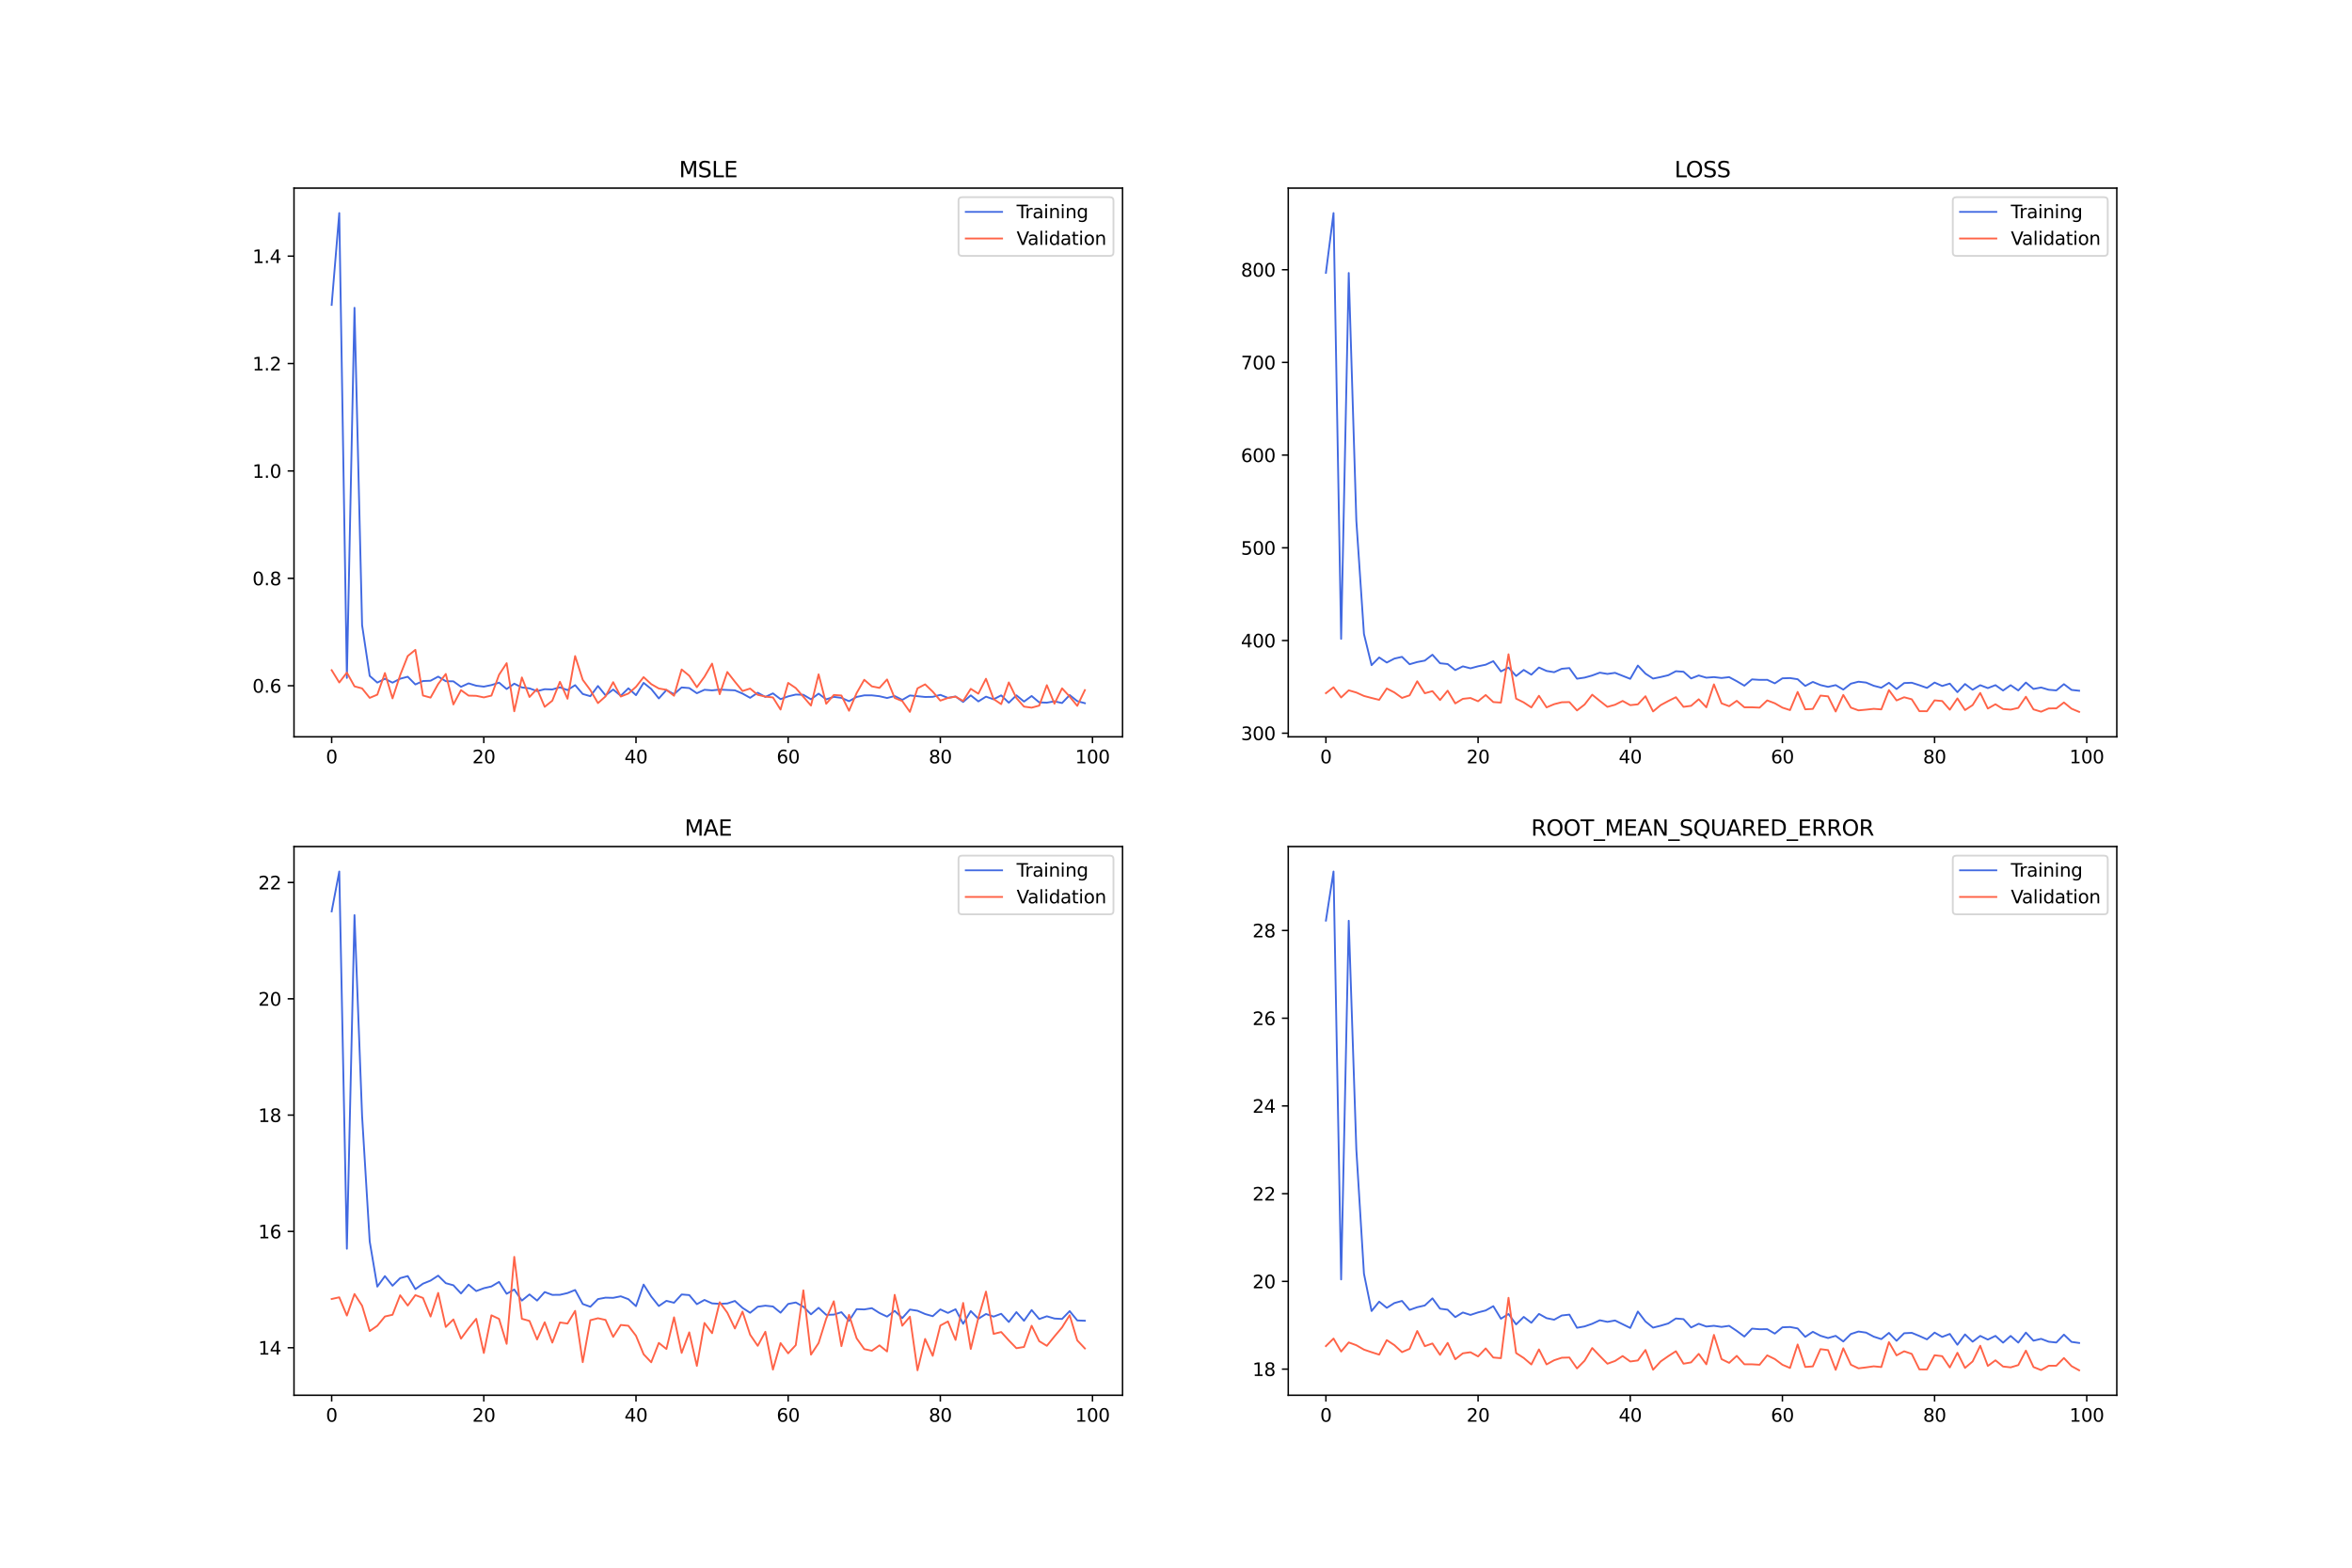 <?xml version="1.0" encoding="utf-8" standalone="no"?>
<!DOCTYPE svg PUBLIC "-//W3C//DTD SVG 1.1//EN"
  "http://www.w3.org/Graphics/SVG/1.1/DTD/svg11.dtd">
<svg xmlns:xlink="http://www.w3.org/1999/xlink" width="1296pt" height="864pt" viewBox="0 0 1296 864" xmlns="http://www.w3.org/2000/svg" version="1.1">
 <defs>
  <style type="text/css">*{stroke-linejoin: round; stroke-linecap: butt}</style>
 </defs>
 <g id="figure_1">
  <g id="patch_1">
   <path d="M 0 864 
L 1296 864 
L 1296 0 
L 0 0 
z
" style="fill: #ffffff"/>
  </g>
  <g id="axes_1">
   <g id="patch_2">
    <path d="M 162 406.08 
L 618.545 406.08 
L 618.545 103.68 
L 162 103.68 
z
" style="fill: #ffffff"/>
   </g>
   <g id="matplotlib.axis_1">
    <g id="xtick_1">
     <g id="line2d_1">
      <defs>
       <path id="mf45f607342" d="M 0 0 
L 0 3.5 
" style="stroke: #000000; stroke-width: 0.8"/>
      </defs>
      <g>
       <use xlink:href="#mf45f607342" x="182.752" y="406.08" style="stroke: #000000; stroke-width: 0.8"/>
      </g>
     </g>
     <g id="text_1">
      <!-- 0 -->
      <g transform="translate(179.571 420.678) scale(0.1 -0.1)">
       <defs>
        <path id="DejaVuSans-30" d="M 2034 4250 
Q 1547 4250 1301 3770 
Q 1056 3291 1056 2328 
Q 1056 1369 1301 889 
Q 1547 409 2034 409 
Q 2525 409 2770 889 
Q 3016 1369 3016 2328 
Q 3016 3291 2770 3770 
Q 2525 4250 2034 4250 
z
M 2034 4750 
Q 2819 4750 3233 4129 
Q 3647 3509 3647 2328 
Q 3647 1150 3233 529 
Q 2819 -91 2034 -91 
Q 1250 -91 836 529 
Q 422 1150 422 2328 
Q 422 3509 836 4129 
Q 1250 4750 2034 4750 
z
" transform="scale(0.016)"/>
       </defs>
       <use xlink:href="#DejaVuSans-30"/>
      </g>
     </g>
    </g>
    <g id="xtick_2">
     <g id="line2d_2">
      <g>
       <use xlink:href="#mf45f607342" x="266.599" y="406.08" style="stroke: #000000; stroke-width: 0.8"/>
      </g>
     </g>
     <g id="text_2">
      <!-- 20 -->
      <g transform="translate(260.236 420.678) scale(0.1 -0.1)">
       <defs>
        <path id="DejaVuSans-32" d="M 1228 531 
L 3431 531 
L 3431 0 
L 469 0 
L 469 531 
Q 828 903 1448 1529 
Q 2069 2156 2228 2338 
Q 2531 2678 2651 2914 
Q 2772 3150 2772 3378 
Q 2772 3750 2511 3984 
Q 2250 4219 1831 4219 
Q 1534 4219 1204 4116 
Q 875 4013 500 3803 
L 500 4441 
Q 881 4594 1212 4672 
Q 1544 4750 1819 4750 
Q 2544 4750 2975 4387 
Q 3406 4025 3406 3419 
Q 3406 3131 3298 2873 
Q 3191 2616 2906 2266 
Q 2828 2175 2409 1742 
Q 1991 1309 1228 531 
z
" transform="scale(0.016)"/>
       </defs>
       <use xlink:href="#DejaVuSans-32"/>
       <use xlink:href="#DejaVuSans-30" x="63.623"/>
      </g>
     </g>
    </g>
    <g id="xtick_3">
     <g id="line2d_3">
      <g>
       <use xlink:href="#mf45f607342" x="350.446" y="406.08" style="stroke: #000000; stroke-width: 0.8"/>
      </g>
     </g>
     <g id="text_3">
      <!-- 40 -->
      <g transform="translate(344.083 420.678) scale(0.1 -0.1)">
       <defs>
        <path id="DejaVuSans-34" d="M 2419 4116 
L 825 1625 
L 2419 1625 
L 2419 4116 
z
M 2253 4666 
L 3047 4666 
L 3047 1625 
L 3713 1625 
L 3713 1100 
L 3047 1100 
L 3047 0 
L 2419 0 
L 2419 1100 
L 313 1100 
L 313 1709 
L 2253 4666 
z
" transform="scale(0.016)"/>
       </defs>
       <use xlink:href="#DejaVuSans-34"/>
       <use xlink:href="#DejaVuSans-30" x="63.623"/>
      </g>
     </g>
    </g>
    <g id="xtick_4">
     <g id="line2d_4">
      <g>
       <use xlink:href="#mf45f607342" x="434.292" y="406.08" style="stroke: #000000; stroke-width: 0.8"/>
      </g>
     </g>
     <g id="text_4">
      <!-- 60 -->
      <g transform="translate(427.93 420.678) scale(0.1 -0.1)">
       <defs>
        <path id="DejaVuSans-36" d="M 2113 2584 
Q 1688 2584 1439 2293 
Q 1191 2003 1191 1497 
Q 1191 994 1439 701 
Q 1688 409 2113 409 
Q 2538 409 2786 701 
Q 3034 994 3034 1497 
Q 3034 2003 2786 2293 
Q 2538 2584 2113 2584 
z
M 3366 4563 
L 3366 3988 
Q 3128 4100 2886 4159 
Q 2644 4219 2406 4219 
Q 1781 4219 1451 3797 
Q 1122 3375 1075 2522 
Q 1259 2794 1537 2939 
Q 1816 3084 2150 3084 
Q 2853 3084 3261 2657 
Q 3669 2231 3669 1497 
Q 3669 778 3244 343 
Q 2819 -91 2113 -91 
Q 1303 -91 875 529 
Q 447 1150 447 2328 
Q 447 3434 972 4092 
Q 1497 4750 2381 4750 
Q 2619 4750 2861 4703 
Q 3103 4656 3366 4563 
z
" transform="scale(0.016)"/>
       </defs>
       <use xlink:href="#DejaVuSans-36"/>
       <use xlink:href="#DejaVuSans-30" x="63.623"/>
      </g>
     </g>
    </g>
    <g id="xtick_5">
     <g id="line2d_5">
      <g>
       <use xlink:href="#mf45f607342" x="518.139" y="406.08" style="stroke: #000000; stroke-width: 0.8"/>
      </g>
     </g>
     <g id="text_5">
      <!-- 80 -->
      <g transform="translate(511.776 420.678) scale(0.1 -0.1)">
       <defs>
        <path id="DejaVuSans-38" d="M 2034 2216 
Q 1584 2216 1326 1975 
Q 1069 1734 1069 1313 
Q 1069 891 1326 650 
Q 1584 409 2034 409 
Q 2484 409 2743 651 
Q 3003 894 3003 1313 
Q 3003 1734 2745 1975 
Q 2488 2216 2034 2216 
z
M 1403 2484 
Q 997 2584 770 2862 
Q 544 3141 544 3541 
Q 544 4100 942 4425 
Q 1341 4750 2034 4750 
Q 2731 4750 3128 4425 
Q 3525 4100 3525 3541 
Q 3525 3141 3298 2862 
Q 3072 2584 2669 2484 
Q 3125 2378 3379 2068 
Q 3634 1759 3634 1313 
Q 3634 634 3220 271 
Q 2806 -91 2034 -91 
Q 1263 -91 848 271 
Q 434 634 434 1313 
Q 434 1759 690 2068 
Q 947 2378 1403 2484 
z
M 1172 3481 
Q 1172 3119 1398 2916 
Q 1625 2713 2034 2713 
Q 2441 2713 2670 2916 
Q 2900 3119 2900 3481 
Q 2900 3844 2670 4047 
Q 2441 4250 2034 4250 
Q 1625 4250 1398 4047 
Q 1172 3844 1172 3481 
z
" transform="scale(0.016)"/>
       </defs>
       <use xlink:href="#DejaVuSans-38"/>
       <use xlink:href="#DejaVuSans-30" x="63.623"/>
      </g>
     </g>
    </g>
    <g id="xtick_6">
     <g id="line2d_6">
      <g>
       <use xlink:href="#mf45f607342" x="601.986" y="406.08" style="stroke: #000000; stroke-width: 0.8"/>
      </g>
     </g>
     <g id="text_6">
      <!-- 100 -->
      <g transform="translate(592.442 420.678) scale(0.1 -0.1)">
       <defs>
        <path id="DejaVuSans-31" d="M 794 531 
L 1825 531 
L 1825 4091 
L 703 3866 
L 703 4441 
L 1819 4666 
L 2450 4666 
L 2450 531 
L 3481 531 
L 3481 0 
L 794 0 
L 794 531 
z
" transform="scale(0.016)"/>
       </defs>
       <use xlink:href="#DejaVuSans-31"/>
       <use xlink:href="#DejaVuSans-30" x="63.623"/>
       <use xlink:href="#DejaVuSans-30" x="127.246"/>
      </g>
     </g>
    </g>
   </g>
   <g id="matplotlib.axis_2">
    <g id="ytick_1">
     <g id="line2d_7">
      <defs>
       <path id="mf5485dde1b" d="M 0 0 
L -3.5 0 
" style="stroke: #000000; stroke-width: 0.8"/>
      </defs>
      <g>
       <use xlink:href="#mf5485dde1b" x="162" y="377.939" style="stroke: #000000; stroke-width: 0.8"/>
      </g>
     </g>
     <g id="text_7">
      <!-- 0.6 -->
      <g transform="translate(139.097 381.738) scale(0.1 -0.1)">
       <defs>
        <path id="DejaVuSans-2e" d="M 684 794 
L 1344 794 
L 1344 0 
L 684 0 
L 684 794 
z
" transform="scale(0.016)"/>
       </defs>
       <use xlink:href="#DejaVuSans-30"/>
       <use xlink:href="#DejaVuSans-2e" x="63.623"/>
       <use xlink:href="#DejaVuSans-36" x="95.41"/>
      </g>
     </g>
    </g>
    <g id="ytick_2">
     <g id="line2d_8">
      <g>
       <use xlink:href="#mf5485dde1b" x="162" y="318.746" style="stroke: #000000; stroke-width: 0.8"/>
      </g>
     </g>
     <g id="text_8">
      <!-- 0.8 -->
      <g transform="translate(139.097 322.545) scale(0.1 -0.1)">
       <use xlink:href="#DejaVuSans-30"/>
       <use xlink:href="#DejaVuSans-2e" x="63.623"/>
       <use xlink:href="#DejaVuSans-38" x="95.41"/>
      </g>
     </g>
    </g>
    <g id="ytick_3">
     <g id="line2d_9">
      <g>
       <use xlink:href="#mf5485dde1b" x="162" y="259.552" style="stroke: #000000; stroke-width: 0.8"/>
      </g>
     </g>
     <g id="text_9">
      <!-- 1.0 -->
      <g transform="translate(139.097 263.352) scale(0.1 -0.1)">
       <use xlink:href="#DejaVuSans-31"/>
       <use xlink:href="#DejaVuSans-2e" x="63.623"/>
       <use xlink:href="#DejaVuSans-30" x="95.41"/>
      </g>
     </g>
    </g>
    <g id="ytick_4">
     <g id="line2d_10">
      <g>
       <use xlink:href="#mf5485dde1b" x="162" y="200.359" style="stroke: #000000; stroke-width: 0.8"/>
      </g>
     </g>
     <g id="text_10">
      <!-- 1.2 -->
      <g transform="translate(139.097 204.158) scale(0.1 -0.1)">
       <use xlink:href="#DejaVuSans-31"/>
       <use xlink:href="#DejaVuSans-2e" x="63.623"/>
       <use xlink:href="#DejaVuSans-32" x="95.41"/>
      </g>
     </g>
    </g>
    <g id="ytick_5">
     <g id="line2d_11">
      <g>
       <use xlink:href="#mf5485dde1b" x="162" y="141.166" style="stroke: #000000; stroke-width: 0.8"/>
      </g>
     </g>
     <g id="text_11">
      <!-- 1.4 -->
      <g transform="translate(139.097 144.965) scale(0.1 -0.1)">
       <use xlink:href="#DejaVuSans-31"/>
       <use xlink:href="#DejaVuSans-2e" x="63.623"/>
       <use xlink:href="#DejaVuSans-34" x="95.41"/>
      </g>
     </g>
    </g>
   </g>
   <g id="line2d_12">
    <path d="M 182.752 168.047 
L 186.944 117.425 
L 191.137 373.637 
L 195.329 169.641 
L 199.521 344.518 
L 203.714 372.512 
L 207.906 376.198 
L 212.098 374.099 
L 216.291 376.231 
L 220.483 374.069 
L 224.675 372.972 
L 228.868 377.224 
L 233.06 375.338 
L 237.252 375.17 
L 241.445 372.905 
L 245.637 375.428 
L 249.829 375.501 
L 254.022 378.518 
L 258.214 376.617 
L 262.406 377.913 
L 266.599 378.42 
L 270.791 377.568 
L 274.983 376.218 
L 279.176 379.753 
L 283.368 376.786 
L 287.56 378.865 
L 291.753 379.383 
L 295.945 380.889 
L 300.137 379.842 
L 304.33 379.978 
L 308.522 378.804 
L 312.714 380.33 
L 316.907 377.61 
L 321.099 382.472 
L 325.292 383.703 
L 329.484 378.067 
L 333.676 383.238 
L 337.869 380.018 
L 342.061 383.458 
L 346.253 379.341 
L 350.446 383.126 
L 354.638 376.341 
L 358.83 379.702 
L 363.023 384.937 
L 367.215 380.313 
L 371.407 382.579 
L 375.6 378.862 
L 379.792 379.219 
L 383.984 382.063 
L 388.177 380.158 
L 392.369 380.478 
L 396.561 380.063 
L 400.754 380.267 
L 404.946 380.45 
L 409.138 382.25 
L 413.331 384.593 
L 417.523 381.778 
L 421.715 384.096 
L 425.908 382.137 
L 430.1 385.326 
L 434.292 383.794 
L 438.485 382.787 
L 442.677 382.92 
L 446.869 385.393 
L 451.062 382.294 
L 455.254 385.43 
L 459.446 384.075 
L 463.639 384.602 
L 467.831 386.45 
L 472.023 384.099 
L 476.216 383.232 
L 480.408 383.222 
L 484.6 383.706 
L 488.793 384.691 
L 492.985 383.6 
L 497.177 385.727 
L 501.37 383.293 
L 505.562 383.697 
L 509.754 384.121 
L 513.947 384.049 
L 518.139 382.963 
L 522.331 384.619 
L 526.524 383.832 
L 530.716 386.878 
L 534.908 383.23 
L 539.101 386.578 
L 543.293 383.948 
L 547.485 385.403 
L 551.678 383.23 
L 555.87 387.288 
L 560.062 383.212 
L 564.255 386.665 
L 568.447 383.586 
L 572.639 387.105 
L 576.832 387.258 
L 581.024 386.533 
L 585.216 387.463 
L 589.409 383.072 
L 593.601 386.414 
L 597.793 387.551 
" clip-path="url(#pf38879ee02)" style="fill: none; stroke: #4169e1; stroke-linecap: square"/>
   </g>
   <g id="line2d_13">
    <path d="M 182.752 369.35 
L 186.944 376.146 
L 191.137 370.705 
L 195.329 378.273 
L 199.521 379.405 
L 203.714 384.61 
L 207.906 382.859 
L 212.098 370.929 
L 216.291 384.906 
L 220.483 372.135 
L 224.675 361.556 
L 228.868 358.136 
L 233.06 383.323 
L 237.252 384.475 
L 241.445 376.976 
L 245.637 371.438 
L 249.829 388.247 
L 254.022 380.365 
L 258.214 383.379 
L 262.406 383.486 
L 266.599 384.362 
L 270.791 383.365 
L 274.983 371.892 
L 279.176 365.492 
L 283.368 392.022 
L 287.56 373.365 
L 291.753 384.127 
L 295.945 379.695 
L 300.137 389.552 
L 304.33 386.165 
L 308.522 375.745 
L 312.714 385.113 
L 316.907 361.577 
L 321.099 374.662 
L 325.292 380.325 
L 329.484 387.503 
L 333.676 383.795 
L 337.869 375.957 
L 342.061 383.893 
L 346.253 382.229 
L 350.446 378.541 
L 354.638 373.18 
L 358.83 377.031 
L 363.023 379.449 
L 367.215 380.169 
L 371.407 383.462 
L 375.6 368.961 
L 379.792 372.419 
L 383.984 378.749 
L 388.177 372.982 
L 392.369 365.735 
L 396.561 382.598 
L 400.754 370.35 
L 404.946 375.713 
L 409.138 380.85 
L 413.331 379.486 
L 417.523 382.943 
L 421.715 383.928 
L 425.908 384.379 
L 430.1 391.071 
L 434.292 376.363 
L 438.485 379.206 
L 442.677 384.021 
L 446.869 388.859 
L 451.062 371.644 
L 455.254 387.888 
L 459.446 383.016 
L 463.639 383.31 
L 467.831 391.74 
L 472.023 381.971 
L 476.216 374.65 
L 480.408 378.274 
L 484.6 379.112 
L 488.793 374.46 
L 492.985 384.659 
L 497.177 386.389 
L 501.37 392.335 
L 505.562 379.374 
L 509.754 377.168 
L 513.947 381.178 
L 518.139 386.135 
L 522.331 384.668 
L 526.524 383.946 
L 530.716 386.302 
L 534.908 379.64 
L 539.101 382.313 
L 543.293 374.066 
L 547.485 385.269 
L 551.678 388.084 
L 555.87 376.092 
L 560.062 384.74 
L 564.255 389.434 
L 568.447 390.023 
L 572.639 388.877 
L 576.832 377.614 
L 581.024 387.827 
L 585.216 379.36 
L 589.409 383.918 
L 593.601 389.02 
L 597.793 380.331 
" clip-path="url(#pf38879ee02)" style="fill: none; stroke: #ff6347; stroke-linecap: square"/>
   </g>
   <g id="patch_3">
    <path d="M 162 406.08 
L 162 103.68 
" style="fill: none; stroke: #000000; stroke-width: 0.8; stroke-linejoin: miter; stroke-linecap: square"/>
   </g>
   <g id="patch_4">
    <path d="M 618.545 406.08 
L 618.545 103.68 
" style="fill: none; stroke: #000000; stroke-width: 0.8; stroke-linejoin: miter; stroke-linecap: square"/>
   </g>
   <g id="patch_5">
    <path d="M 162 406.08 
L 618.545 406.08 
" style="fill: none; stroke: #000000; stroke-width: 0.8; stroke-linejoin: miter; stroke-linecap: square"/>
   </g>
   <g id="patch_6">
    <path d="M 162 103.68 
L 618.545 103.68 
" style="fill: none; stroke: #000000; stroke-width: 0.8; stroke-linejoin: miter; stroke-linecap: square"/>
   </g>
   <g id="text_12">
    <!-- MSLE -->
    <g transform="translate(374.152 97.68) scale(0.12 -0.12)">
     <defs>
      <path id="DejaVuSans-4d" d="M 628 4666 
L 1569 4666 
L 2759 1491 
L 3956 4666 
L 4897 4666 
L 4897 0 
L 4281 0 
L 4281 4097 
L 3078 897 
L 2444 897 
L 1241 4097 
L 1241 0 
L 628 0 
L 628 4666 
z
" transform="scale(0.016)"/>
      <path id="DejaVuSans-53" d="M 3425 4513 
L 3425 3897 
Q 3066 4069 2747 4153 
Q 2428 4238 2131 4238 
Q 1616 4238 1336 4038 
Q 1056 3838 1056 3469 
Q 1056 3159 1242 3001 
Q 1428 2844 1947 2747 
L 2328 2669 
Q 3034 2534 3370 2195 
Q 3706 1856 3706 1288 
Q 3706 609 3251 259 
Q 2797 -91 1919 -91 
Q 1588 -91 1214 -16 
Q 841 59 441 206 
L 441 856 
Q 825 641 1194 531 
Q 1563 422 1919 422 
Q 2459 422 2753 634 
Q 3047 847 3047 1241 
Q 3047 1584 2836 1778 
Q 2625 1972 2144 2069 
L 1759 2144 
Q 1053 2284 737 2584 
Q 422 2884 422 3419 
Q 422 4038 858 4394 
Q 1294 4750 2059 4750 
Q 2388 4750 2728 4690 
Q 3069 4631 3425 4513 
z
" transform="scale(0.016)"/>
      <path id="DejaVuSans-4c" d="M 628 4666 
L 1259 4666 
L 1259 531 
L 3531 531 
L 3531 0 
L 628 0 
L 628 4666 
z
" transform="scale(0.016)"/>
      <path id="DejaVuSans-45" d="M 628 4666 
L 3578 4666 
L 3578 4134 
L 1259 4134 
L 1259 2753 
L 3481 2753 
L 3481 2222 
L 1259 2222 
L 1259 531 
L 3634 531 
L 3634 0 
L 628 0 
L 628 4666 
z
" transform="scale(0.016)"/>
     </defs>
     <use xlink:href="#DejaVuSans-4d"/>
     <use xlink:href="#DejaVuSans-53" x="86.279"/>
     <use xlink:href="#DejaVuSans-4c" x="149.756"/>
     <use xlink:href="#DejaVuSans-45" x="205.469"/>
    </g>
   </g>
   <g id="legend_1">
    <g id="patch_7">
     <path d="M 530.164 141.036 
L 611.545 141.036 
Q 613.545 141.036 613.545 139.036 
L 613.545 110.68 
Q 613.545 108.68 611.545 108.68 
L 530.164 108.68 
Q 528.164 108.68 528.164 110.68 
L 528.164 139.036 
Q 528.164 141.036 530.164 141.036 
z
" style="fill: #ffffff; opacity: 0.8; stroke: #cccccc; stroke-linejoin: miter"/>
    </g>
    <g id="line2d_14">
     <path d="M 532.164 116.778 
L 542.164 116.778 
L 552.164 116.778 
" style="fill: none; stroke: #4169e1; stroke-linecap: square"/>
    </g>
    <g id="text_13">
     <!-- Training -->
     <g transform="translate(560.164 120.278) scale(0.1 -0.1)">
      <defs>
       <path id="DejaVuSans-54" d="M -19 4666 
L 3928 4666 
L 3928 4134 
L 2272 4134 
L 2272 0 
L 1638 0 
L 1638 4134 
L -19 4134 
L -19 4666 
z
" transform="scale(0.016)"/>
       <path id="DejaVuSans-72" d="M 2631 2963 
Q 2534 3019 2420 3045 
Q 2306 3072 2169 3072 
Q 1681 3072 1420 2755 
Q 1159 2438 1159 1844 
L 1159 0 
L 581 0 
L 581 3500 
L 1159 3500 
L 1159 2956 
Q 1341 3275 1631 3429 
Q 1922 3584 2338 3584 
Q 2397 3584 2469 3576 
Q 2541 3569 2628 3553 
L 2631 2963 
z
" transform="scale(0.016)"/>
       <path id="DejaVuSans-61" d="M 2194 1759 
Q 1497 1759 1228 1600 
Q 959 1441 959 1056 
Q 959 750 1161 570 
Q 1363 391 1709 391 
Q 2188 391 2477 730 
Q 2766 1069 2766 1631 
L 2766 1759 
L 2194 1759 
z
M 3341 1997 
L 3341 0 
L 2766 0 
L 2766 531 
Q 2569 213 2275 61 
Q 1981 -91 1556 -91 
Q 1019 -91 701 211 
Q 384 513 384 1019 
Q 384 1609 779 1909 
Q 1175 2209 1959 2209 
L 2766 2209 
L 2766 2266 
Q 2766 2663 2505 2880 
Q 2244 3097 1772 3097 
Q 1472 3097 1187 3025 
Q 903 2953 641 2809 
L 641 3341 
Q 956 3463 1253 3523 
Q 1550 3584 1831 3584 
Q 2591 3584 2966 3190 
Q 3341 2797 3341 1997 
z
" transform="scale(0.016)"/>
       <path id="DejaVuSans-69" d="M 603 3500 
L 1178 3500 
L 1178 0 
L 603 0 
L 603 3500 
z
M 603 4863 
L 1178 4863 
L 1178 4134 
L 603 4134 
L 603 4863 
z
" transform="scale(0.016)"/>
       <path id="DejaVuSans-6e" d="M 3513 2113 
L 3513 0 
L 2938 0 
L 2938 2094 
Q 2938 2591 2744 2837 
Q 2550 3084 2163 3084 
Q 1697 3084 1428 2787 
Q 1159 2491 1159 1978 
L 1159 0 
L 581 0 
L 581 3500 
L 1159 3500 
L 1159 2956 
Q 1366 3272 1645 3428 
Q 1925 3584 2291 3584 
Q 2894 3584 3203 3211 
Q 3513 2838 3513 2113 
z
" transform="scale(0.016)"/>
       <path id="DejaVuSans-67" d="M 2906 1791 
Q 2906 2416 2648 2759 
Q 2391 3103 1925 3103 
Q 1463 3103 1205 2759 
Q 947 2416 947 1791 
Q 947 1169 1205 825 
Q 1463 481 1925 481 
Q 2391 481 2648 825 
Q 2906 1169 2906 1791 
z
M 3481 434 
Q 3481 -459 3084 -895 
Q 2688 -1331 1869 -1331 
Q 1566 -1331 1297 -1286 
Q 1028 -1241 775 -1147 
L 775 -588 
Q 1028 -725 1275 -790 
Q 1522 -856 1778 -856 
Q 2344 -856 2625 -561 
Q 2906 -266 2906 331 
L 2906 616 
Q 2728 306 2450 153 
Q 2172 0 1784 0 
Q 1141 0 747 490 
Q 353 981 353 1791 
Q 353 2603 747 3093 
Q 1141 3584 1784 3584 
Q 2172 3584 2450 3431 
Q 2728 3278 2906 2969 
L 2906 3500 
L 3481 3500 
L 3481 434 
z
" transform="scale(0.016)"/>
      </defs>
      <use xlink:href="#DejaVuSans-54"/>
      <use xlink:href="#DejaVuSans-72" x="46.334"/>
      <use xlink:href="#DejaVuSans-61" x="87.447"/>
      <use xlink:href="#DejaVuSans-69" x="148.727"/>
      <use xlink:href="#DejaVuSans-6e" x="176.51"/>
      <use xlink:href="#DejaVuSans-69" x="239.889"/>
      <use xlink:href="#DejaVuSans-6e" x="267.672"/>
      <use xlink:href="#DejaVuSans-67" x="331.051"/>
     </g>
    </g>
    <g id="line2d_15">
     <path d="M 532.164 131.457 
L 542.164 131.457 
L 552.164 131.457 
" style="fill: none; stroke: #ff6347; stroke-linecap: square"/>
    </g>
    <g id="text_14">
     <!-- Validation -->
     <g transform="translate(560.164 134.957) scale(0.1 -0.1)">
      <defs>
       <path id="DejaVuSans-56" d="M 1831 0 
L 50 4666 
L 709 4666 
L 2188 738 
L 3669 4666 
L 4325 4666 
L 2547 0 
L 1831 0 
z
" transform="scale(0.016)"/>
       <path id="DejaVuSans-6c" d="M 603 4863 
L 1178 4863 
L 1178 0 
L 603 0 
L 603 4863 
z
" transform="scale(0.016)"/>
       <path id="DejaVuSans-64" d="M 2906 2969 
L 2906 4863 
L 3481 4863 
L 3481 0 
L 2906 0 
L 2906 525 
Q 2725 213 2448 61 
Q 2172 -91 1784 -91 
Q 1150 -91 751 415 
Q 353 922 353 1747 
Q 353 2572 751 3078 
Q 1150 3584 1784 3584 
Q 2172 3584 2448 3432 
Q 2725 3281 2906 2969 
z
M 947 1747 
Q 947 1113 1208 752 
Q 1469 391 1925 391 
Q 2381 391 2643 752 
Q 2906 1113 2906 1747 
Q 2906 2381 2643 2742 
Q 2381 3103 1925 3103 
Q 1469 3103 1208 2742 
Q 947 2381 947 1747 
z
" transform="scale(0.016)"/>
       <path id="DejaVuSans-74" d="M 1172 4494 
L 1172 3500 
L 2356 3500 
L 2356 3053 
L 1172 3053 
L 1172 1153 
Q 1172 725 1289 603 
Q 1406 481 1766 481 
L 2356 481 
L 2356 0 
L 1766 0 
Q 1100 0 847 248 
Q 594 497 594 1153 
L 594 3053 
L 172 3053 
L 172 3500 
L 594 3500 
L 594 4494 
L 1172 4494 
z
" transform="scale(0.016)"/>
       <path id="DejaVuSans-6f" d="M 1959 3097 
Q 1497 3097 1228 2736 
Q 959 2375 959 1747 
Q 959 1119 1226 758 
Q 1494 397 1959 397 
Q 2419 397 2687 759 
Q 2956 1122 2956 1747 
Q 2956 2369 2687 2733 
Q 2419 3097 1959 3097 
z
M 1959 3584 
Q 2709 3584 3137 3096 
Q 3566 2609 3566 1747 
Q 3566 888 3137 398 
Q 2709 -91 1959 -91 
Q 1206 -91 779 398 
Q 353 888 353 1747 
Q 353 2609 779 3096 
Q 1206 3584 1959 3584 
z
" transform="scale(0.016)"/>
      </defs>
      <use xlink:href="#DejaVuSans-56"/>
      <use xlink:href="#DejaVuSans-61" x="60.658"/>
      <use xlink:href="#DejaVuSans-6c" x="121.938"/>
      <use xlink:href="#DejaVuSans-69" x="149.721"/>
      <use xlink:href="#DejaVuSans-64" x="177.504"/>
      <use xlink:href="#DejaVuSans-61" x="240.98"/>
      <use xlink:href="#DejaVuSans-74" x="302.26"/>
      <use xlink:href="#DejaVuSans-69" x="341.469"/>
      <use xlink:href="#DejaVuSans-6f" x="369.252"/>
      <use xlink:href="#DejaVuSans-6e" x="430.434"/>
     </g>
    </g>
   </g>
  </g>
  <g id="axes_2">
   <g id="patch_8">
    <path d="M 709.855 406.08 
L 1166.4 406.08 
L 1166.4 103.68 
L 709.855 103.68 
z
" style="fill: #ffffff"/>
   </g>
   <g id="matplotlib.axis_3">
    <g id="xtick_7">
     <g id="line2d_16">
      <g>
       <use xlink:href="#mf45f607342" x="730.607" y="406.08" style="stroke: #000000; stroke-width: 0.8"/>
      </g>
     </g>
     <g id="text_15">
      <!-- 0 -->
      <g transform="translate(727.425 420.678) scale(0.1 -0.1)">
       <use xlink:href="#DejaVuSans-30"/>
      </g>
     </g>
    </g>
    <g id="xtick_8">
     <g id="line2d_17">
      <g>
       <use xlink:href="#mf45f607342" x="814.453" y="406.08" style="stroke: #000000; stroke-width: 0.8"/>
      </g>
     </g>
     <g id="text_16">
      <!-- 20 -->
      <g transform="translate(808.091 420.678) scale(0.1 -0.1)">
       <use xlink:href="#DejaVuSans-32"/>
       <use xlink:href="#DejaVuSans-30" x="63.623"/>
      </g>
     </g>
    </g>
    <g id="xtick_9">
     <g id="line2d_18">
      <g>
       <use xlink:href="#mf45f607342" x="898.3" y="406.08" style="stroke: #000000; stroke-width: 0.8"/>
      </g>
     </g>
     <g id="text_17">
      <!-- 40 -->
      <g transform="translate(891.938 420.678) scale(0.1 -0.1)">
       <use xlink:href="#DejaVuSans-34"/>
       <use xlink:href="#DejaVuSans-30" x="63.623"/>
      </g>
     </g>
    </g>
    <g id="xtick_10">
     <g id="line2d_19">
      <g>
       <use xlink:href="#mf45f607342" x="982.147" y="406.08" style="stroke: #000000; stroke-width: 0.8"/>
      </g>
     </g>
     <g id="text_18">
      <!-- 60 -->
      <g transform="translate(975.784 420.678) scale(0.1 -0.1)">
       <use xlink:href="#DejaVuSans-36"/>
       <use xlink:href="#DejaVuSans-30" x="63.623"/>
      </g>
     </g>
    </g>
    <g id="xtick_11">
     <g id="line2d_20">
      <g>
       <use xlink:href="#mf45f607342" x="1065.994" y="406.08" style="stroke: #000000; stroke-width: 0.8"/>
      </g>
     </g>
     <g id="text_19">
      <!-- 80 -->
      <g transform="translate(1059.631 420.678) scale(0.1 -0.1)">
       <use xlink:href="#DejaVuSans-38"/>
       <use xlink:href="#DejaVuSans-30" x="63.623"/>
      </g>
     </g>
    </g>
    <g id="xtick_12">
     <g id="line2d_21">
      <g>
       <use xlink:href="#mf45f607342" x="1149.84" y="406.08" style="stroke: #000000; stroke-width: 0.8"/>
      </g>
     </g>
     <g id="text_20">
      <!-- 100 -->
      <g transform="translate(1140.297 420.678) scale(0.1 -0.1)">
       <use xlink:href="#DejaVuSans-31"/>
       <use xlink:href="#DejaVuSans-30" x="63.623"/>
       <use xlink:href="#DejaVuSans-30" x="127.246"/>
      </g>
     </g>
    </g>
   </g>
   <g id="matplotlib.axis_4">
    <g id="ytick_6">
     <g id="line2d_22">
      <g>
       <use xlink:href="#mf5485dde1b" x="709.855" y="404.095" style="stroke: #000000; stroke-width: 0.8"/>
      </g>
     </g>
     <g id="text_21">
      <!-- 300 -->
      <g transform="translate(683.767 407.894) scale(0.1 -0.1)">
       <defs>
        <path id="DejaVuSans-33" d="M 2597 2516 
Q 3050 2419 3304 2112 
Q 3559 1806 3559 1356 
Q 3559 666 3084 287 
Q 2609 -91 1734 -91 
Q 1441 -91 1130 -33 
Q 819 25 488 141 
L 488 750 
Q 750 597 1062 519 
Q 1375 441 1716 441 
Q 2309 441 2620 675 
Q 2931 909 2931 1356 
Q 2931 1769 2642 2001 
Q 2353 2234 1838 2234 
L 1294 2234 
L 1294 2753 
L 1863 2753 
Q 2328 2753 2575 2939 
Q 2822 3125 2822 3475 
Q 2822 3834 2567 4026 
Q 2313 4219 1838 4219 
Q 1578 4219 1281 4162 
Q 984 4106 628 3988 
L 628 4550 
Q 988 4650 1302 4700 
Q 1616 4750 1894 4750 
Q 2613 4750 3031 4423 
Q 3450 4097 3450 3541 
Q 3450 3153 3228 2886 
Q 3006 2619 2597 2516 
z
" transform="scale(0.016)"/>
       </defs>
       <use xlink:href="#DejaVuSans-33"/>
       <use xlink:href="#DejaVuSans-30" x="63.623"/>
       <use xlink:href="#DejaVuSans-30" x="127.246"/>
      </g>
     </g>
    </g>
    <g id="ytick_7">
     <g id="line2d_23">
      <g>
       <use xlink:href="#mf5485dde1b" x="709.855" y="353.005" style="stroke: #000000; stroke-width: 0.8"/>
      </g>
     </g>
     <g id="text_22">
      <!-- 400 -->
      <g transform="translate(683.767 356.804) scale(0.1 -0.1)">
       <use xlink:href="#DejaVuSans-34"/>
       <use xlink:href="#DejaVuSans-30" x="63.623"/>
       <use xlink:href="#DejaVuSans-30" x="127.246"/>
      </g>
     </g>
    </g>
    <g id="ytick_8">
     <g id="line2d_24">
      <g>
       <use xlink:href="#mf5485dde1b" x="709.855" y="301.916" style="stroke: #000000; stroke-width: 0.8"/>
      </g>
     </g>
     <g id="text_23">
      <!-- 500 -->
      <g transform="translate(683.767 305.715) scale(0.1 -0.1)">
       <defs>
        <path id="DejaVuSans-35" d="M 691 4666 
L 3169 4666 
L 3169 4134 
L 1269 4134 
L 1269 2991 
Q 1406 3038 1543 3061 
Q 1681 3084 1819 3084 
Q 2600 3084 3056 2656 
Q 3513 2228 3513 1497 
Q 3513 744 3044 326 
Q 2575 -91 1722 -91 
Q 1428 -91 1123 -41 
Q 819 9 494 109 
L 494 744 
Q 775 591 1075 516 
Q 1375 441 1709 441 
Q 2250 441 2565 725 
Q 2881 1009 2881 1497 
Q 2881 1984 2565 2268 
Q 2250 2553 1709 2553 
Q 1456 2553 1204 2497 
Q 953 2441 691 2322 
L 691 4666 
z
" transform="scale(0.016)"/>
       </defs>
       <use xlink:href="#DejaVuSans-35"/>
       <use xlink:href="#DejaVuSans-30" x="63.623"/>
       <use xlink:href="#DejaVuSans-30" x="127.246"/>
      </g>
     </g>
    </g>
    <g id="ytick_9">
     <g id="line2d_25">
      <g>
       <use xlink:href="#mf5485dde1b" x="709.855" y="250.827" style="stroke: #000000; stroke-width: 0.8"/>
      </g>
     </g>
     <g id="text_24">
      <!-- 600 -->
      <g transform="translate(683.767 254.626) scale(0.1 -0.1)">
       <use xlink:href="#DejaVuSans-36"/>
       <use xlink:href="#DejaVuSans-30" x="63.623"/>
       <use xlink:href="#DejaVuSans-30" x="127.246"/>
      </g>
     </g>
    </g>
    <g id="ytick_10">
     <g id="line2d_26">
      <g>
       <use xlink:href="#mf5485dde1b" x="709.855" y="199.737" style="stroke: #000000; stroke-width: 0.8"/>
      </g>
     </g>
     <g id="text_25">
      <!-- 700 -->
      <g transform="translate(683.767 203.536) scale(0.1 -0.1)">
       <defs>
        <path id="DejaVuSans-37" d="M 525 4666 
L 3525 4666 
L 3525 4397 
L 1831 0 
L 1172 0 
L 2766 4134 
L 525 4134 
L 525 4666 
z
" transform="scale(0.016)"/>
       </defs>
       <use xlink:href="#DejaVuSans-37"/>
       <use xlink:href="#DejaVuSans-30" x="63.623"/>
       <use xlink:href="#DejaVuSans-30" x="127.246"/>
      </g>
     </g>
    </g>
    <g id="ytick_11">
     <g id="line2d_27">
      <g>
       <use xlink:href="#mf5485dde1b" x="709.855" y="148.648" style="stroke: #000000; stroke-width: 0.8"/>
      </g>
     </g>
     <g id="text_26">
      <!-- 800 -->
      <g transform="translate(683.767 152.447) scale(0.1 -0.1)">
       <use xlink:href="#DejaVuSans-38"/>
       <use xlink:href="#DejaVuSans-30" x="63.623"/>
       <use xlink:href="#DejaVuSans-30" x="127.246"/>
      </g>
     </g>
    </g>
   </g>
   <g id="line2d_28">
    <path d="M 730.607 150.367 
L 734.799 117.425 
L 738.991 352.105 
L 743.184 150.451 
L 747.376 287.078 
L 751.568 349.404 
L 755.761 366.591 
L 759.953 362.34 
L 764.145 365.149 
L 768.338 362.973 
L 772.53 362.009 
L 776.722 366.087 
L 780.915 364.867 
L 785.107 364.069 
L 789.299 360.833 
L 793.492 365.537 
L 797.684 365.978 
L 801.876 369.321 
L 806.069 367.241 
L 810.261 368.334 
L 814.453 367.207 
L 818.646 366.332 
L 822.838 364.394 
L 827.03 370.033 
L 831.223 367.921 
L 835.415 372.56 
L 839.607 369.217 
L 843.8 371.83 
L 847.992 367.871 
L 852.184 369.779 
L 856.377 370.472 
L 860.569 368.584 
L 864.761 368.195 
L 868.954 374.058 
L 873.146 373.451 
L 877.338 372.28 
L 881.531 370.715 
L 885.723 371.427 
L 889.915 370.817 
L 894.108 372.476 
L 898.3 374.127 
L 902.492 366.806 
L 906.685 371.262 
L 910.877 373.985 
L 915.069 373.133 
L 919.262 372.135 
L 923.454 369.931 
L 927.646 370.214 
L 931.839 373.913 
L 936.031 372.268 
L 940.223 373.502 
L 944.416 373.171 
L 948.608 373.668 
L 952.8 373.186 
L 956.993 375.426 
L 961.185 377.901 
L 965.377 374.423 
L 969.57 374.697 
L 973.762 374.662 
L 977.954 376.612 
L 982.147 373.845 
L 986.339 373.707 
L 990.531 374.34 
L 994.724 378.037 
L 998.916 375.82 
L 1003.108 377.554 
L 1007.301 378.549 
L 1011.493 377.591 
L 1015.686 380.048 
L 1019.878 376.785 
L 1024.07 375.698 
L 1028.263 376.18 
L 1032.455 377.94 
L 1036.647 379.016 
L 1040.84 376.298 
L 1045.032 379.752 
L 1049.224 376.454 
L 1053.417 376.277 
L 1057.609 377.641 
L 1061.801 379.128 
L 1065.994 376.172 
L 1070.186 378.06 
L 1074.378 376.758 
L 1078.571 381.467 
L 1082.763 376.978 
L 1086.955 380.138 
L 1091.148 377.62 
L 1095.34 379.231 
L 1099.532 377.608 
L 1103.725 380.557 
L 1107.917 377.626 
L 1112.109 380.532 
L 1116.302 376.175 
L 1120.494 379.703 
L 1124.686 378.896 
L 1128.879 380.147 
L 1133.071 380.496 
L 1137.263 377.06 
L 1141.456 380.228 
L 1145.648 380.692 
" clip-path="url(#pa0f77fa9cc)" style="fill: none; stroke: #4169e1; stroke-linecap: square"/>
   </g>
   <g id="line2d_29">
    <path d="M 730.607 382.039 
L 734.799 378.774 
L 738.991 384.395 
L 743.184 380.455 
L 747.376 381.675 
L 751.568 383.563 
L 755.761 384.667 
L 759.953 385.708 
L 764.145 379.448 
L 768.338 381.633 
L 772.53 384.639 
L 776.722 383.221 
L 780.915 375.463 
L 785.107 382.078 
L 789.299 380.909 
L 793.492 385.808 
L 797.684 380.653 
L 801.876 387.676 
L 806.069 385.147 
L 810.261 384.686 
L 814.453 386.484 
L 818.646 383.042 
L 822.838 386.938 
L 827.03 387.225 
L 831.223 360.579 
L 835.415 385.043 
L 839.607 387.128 
L 843.8 389.888 
L 847.992 383.46 
L 852.184 389.855 
L 856.377 388.094 
L 860.569 387.032 
L 864.761 386.936 
L 868.954 391.545 
L 873.146 388.29 
L 877.338 382.872 
L 881.531 386.286 
L 885.723 389.57 
L 889.915 388.409 
L 894.108 386.31 
L 898.3 388.63 
L 902.492 388.188 
L 906.685 383.709 
L 910.877 392.095 
L 915.069 388.602 
L 919.262 386.353 
L 923.454 384.256 
L 927.646 389.564 
L 931.839 388.998 
L 936.031 385.378 
L 940.223 389.825 
L 944.416 377.175 
L 948.608 387.625 
L 952.8 389.213 
L 956.993 386.23 
L 961.185 389.808 
L 965.377 389.814 
L 969.57 390.003 
L 973.762 386.011 
L 977.954 387.592 
L 982.147 390.003 
L 986.339 391.353 
L 990.531 381.344 
L 994.724 390.939 
L 998.916 390.695 
L 1003.108 383.351 
L 1007.301 383.777 
L 1011.493 392.144 
L 1015.686 382.989 
L 1019.878 389.993 
L 1024.07 391.509 
L 1028.263 391.112 
L 1032.455 390.658 
L 1036.647 390.971 
L 1040.84 380.332 
L 1045.032 386.031 
L 1049.224 384.271 
L 1053.417 385.395 
L 1057.609 391.947 
L 1061.801 391.985 
L 1065.994 385.975 
L 1070.186 386.362 
L 1074.378 391.142 
L 1078.571 384.908 
L 1082.763 391.337 
L 1086.955 388.609 
L 1091.148 381.884 
L 1095.34 390.505 
L 1099.532 388.125 
L 1103.725 390.746 
L 1107.917 391.103 
L 1112.109 390.147 
L 1116.302 383.985 
L 1120.494 390.963 
L 1124.686 392.241 
L 1128.879 390.432 
L 1133.071 390.413 
L 1137.263 387.155 
L 1141.456 390.577 
L 1145.648 392.335 
" clip-path="url(#pa0f77fa9cc)" style="fill: none; stroke: #ff6347; stroke-linecap: square"/>
   </g>
   <g id="patch_9">
    <path d="M 709.855 406.08 
L 709.855 103.68 
" style="fill: none; stroke: #000000; stroke-width: 0.8; stroke-linejoin: miter; stroke-linecap: square"/>
   </g>
   <g id="patch_10">
    <path d="M 1166.4 406.08 
L 1166.4 103.68 
" style="fill: none; stroke: #000000; stroke-width: 0.8; stroke-linejoin: miter; stroke-linecap: square"/>
   </g>
   <g id="patch_11">
    <path d="M 709.855 406.08 
L 1166.4 406.08 
" style="fill: none; stroke: #000000; stroke-width: 0.8; stroke-linejoin: miter; stroke-linecap: square"/>
   </g>
   <g id="patch_12">
    <path d="M 709.855 103.68 
L 1166.4 103.68 
" style="fill: none; stroke: #000000; stroke-width: 0.8; stroke-linejoin: miter; stroke-linecap: square"/>
   </g>
   <g id="text_27">
    <!-- LOSS -->
    <g transform="translate(922.66 97.68) scale(0.12 -0.12)">
     <defs>
      <path id="DejaVuSans-4f" d="M 2522 4238 
Q 1834 4238 1429 3725 
Q 1025 3213 1025 2328 
Q 1025 1447 1429 934 
Q 1834 422 2522 422 
Q 3209 422 3611 934 
Q 4013 1447 4013 2328 
Q 4013 3213 3611 3725 
Q 3209 4238 2522 4238 
z
M 2522 4750 
Q 3503 4750 4090 4092 
Q 4678 3434 4678 2328 
Q 4678 1225 4090 567 
Q 3503 -91 2522 -91 
Q 1538 -91 948 565 
Q 359 1222 359 2328 
Q 359 3434 948 4092 
Q 1538 4750 2522 4750 
z
" transform="scale(0.016)"/>
     </defs>
     <use xlink:href="#DejaVuSans-4c"/>
     <use xlink:href="#DejaVuSans-4f" x="52.088"/>
     <use xlink:href="#DejaVuSans-53" x="130.799"/>
     <use xlink:href="#DejaVuSans-53" x="194.275"/>
    </g>
   </g>
   <g id="legend_2">
    <g id="patch_13">
     <path d="M 1078.019 141.036 
L 1159.4 141.036 
Q 1161.4 141.036 1161.4 139.036 
L 1161.4 110.68 
Q 1161.4 108.68 1159.4 108.68 
L 1078.019 108.68 
Q 1076.019 108.68 1076.019 110.68 
L 1076.019 139.036 
Q 1076.019 141.036 1078.019 141.036 
z
" style="fill: #ffffff; opacity: 0.8; stroke: #cccccc; stroke-linejoin: miter"/>
    </g>
    <g id="line2d_30">
     <path d="M 1080.019 116.778 
L 1090.019 116.778 
L 1100.019 116.778 
" style="fill: none; stroke: #4169e1; stroke-linecap: square"/>
    </g>
    <g id="text_28">
     <!-- Training -->
     <g transform="translate(1108.019 120.278) scale(0.1 -0.1)">
      <use xlink:href="#DejaVuSans-54"/>
      <use xlink:href="#DejaVuSans-72" x="46.334"/>
      <use xlink:href="#DejaVuSans-61" x="87.447"/>
      <use xlink:href="#DejaVuSans-69" x="148.727"/>
      <use xlink:href="#DejaVuSans-6e" x="176.51"/>
      <use xlink:href="#DejaVuSans-69" x="239.889"/>
      <use xlink:href="#DejaVuSans-6e" x="267.672"/>
      <use xlink:href="#DejaVuSans-67" x="331.051"/>
     </g>
    </g>
    <g id="line2d_31">
     <path d="M 1080.019 131.457 
L 1090.019 131.457 
L 1100.019 131.457 
" style="fill: none; stroke: #ff6347; stroke-linecap: square"/>
    </g>
    <g id="text_29">
     <!-- Validation -->
     <g transform="translate(1108.019 134.957) scale(0.1 -0.1)">
      <use xlink:href="#DejaVuSans-56"/>
      <use xlink:href="#DejaVuSans-61" x="60.658"/>
      <use xlink:href="#DejaVuSans-6c" x="121.938"/>
      <use xlink:href="#DejaVuSans-69" x="149.721"/>
      <use xlink:href="#DejaVuSans-64" x="177.504"/>
      <use xlink:href="#DejaVuSans-61" x="240.98"/>
      <use xlink:href="#DejaVuSans-74" x="302.26"/>
      <use xlink:href="#DejaVuSans-69" x="341.469"/>
      <use xlink:href="#DejaVuSans-6f" x="369.252"/>
      <use xlink:href="#DejaVuSans-6e" x="430.434"/>
     </g>
    </g>
   </g>
  </g>
  <g id="axes_3">
   <g id="patch_14">
    <path d="M 162 768.96 
L 618.545 768.96 
L 618.545 466.56 
L 162 466.56 
z
" style="fill: #ffffff"/>
   </g>
   <g id="matplotlib.axis_5">
    <g id="xtick_13">
     <g id="line2d_32">
      <g>
       <use xlink:href="#mf45f607342" x="182.752" y="768.96" style="stroke: #000000; stroke-width: 0.8"/>
      </g>
     </g>
     <g id="text_30">
      <!-- 0 -->
      <g transform="translate(179.571 783.558) scale(0.1 -0.1)">
       <use xlink:href="#DejaVuSans-30"/>
      </g>
     </g>
    </g>
    <g id="xtick_14">
     <g id="line2d_33">
      <g>
       <use xlink:href="#mf45f607342" x="266.599" y="768.96" style="stroke: #000000; stroke-width: 0.8"/>
      </g>
     </g>
     <g id="text_31">
      <!-- 20 -->
      <g transform="translate(260.236 783.558) scale(0.1 -0.1)">
       <use xlink:href="#DejaVuSans-32"/>
       <use xlink:href="#DejaVuSans-30" x="63.623"/>
      </g>
     </g>
    </g>
    <g id="xtick_15">
     <g id="line2d_34">
      <g>
       <use xlink:href="#mf45f607342" x="350.446" y="768.96" style="stroke: #000000; stroke-width: 0.8"/>
      </g>
     </g>
     <g id="text_32">
      <!-- 40 -->
      <g transform="translate(344.083 783.558) scale(0.1 -0.1)">
       <use xlink:href="#DejaVuSans-34"/>
       <use xlink:href="#DejaVuSans-30" x="63.623"/>
      </g>
     </g>
    </g>
    <g id="xtick_16">
     <g id="line2d_35">
      <g>
       <use xlink:href="#mf45f607342" x="434.292" y="768.96" style="stroke: #000000; stroke-width: 0.8"/>
      </g>
     </g>
     <g id="text_33">
      <!-- 60 -->
      <g transform="translate(427.93 783.558) scale(0.1 -0.1)">
       <use xlink:href="#DejaVuSans-36"/>
       <use xlink:href="#DejaVuSans-30" x="63.623"/>
      </g>
     </g>
    </g>
    <g id="xtick_17">
     <g id="line2d_36">
      <g>
       <use xlink:href="#mf45f607342" x="518.139" y="768.96" style="stroke: #000000; stroke-width: 0.8"/>
      </g>
     </g>
     <g id="text_34">
      <!-- 80 -->
      <g transform="translate(511.776 783.558) scale(0.1 -0.1)">
       <use xlink:href="#DejaVuSans-38"/>
       <use xlink:href="#DejaVuSans-30" x="63.623"/>
      </g>
     </g>
    </g>
    <g id="xtick_18">
     <g id="line2d_37">
      <g>
       <use xlink:href="#mf45f607342" x="601.986" y="768.96" style="stroke: #000000; stroke-width: 0.8"/>
      </g>
     </g>
     <g id="text_35">
      <!-- 100 -->
      <g transform="translate(592.442 783.558) scale(0.1 -0.1)">
       <use xlink:href="#DejaVuSans-31"/>
       <use xlink:href="#DejaVuSans-30" x="63.623"/>
       <use xlink:href="#DejaVuSans-30" x="127.246"/>
      </g>
     </g>
    </g>
   </g>
   <g id="matplotlib.axis_6">
    <g id="ytick_12">
     <g id="line2d_38">
      <g>
       <use xlink:href="#mf5485dde1b" x="162" y="742.781" style="stroke: #000000; stroke-width: 0.8"/>
      </g>
     </g>
     <g id="text_36">
      <!-- 14 -->
      <g transform="translate(142.275 746.58) scale(0.1 -0.1)">
       <use xlink:href="#DejaVuSans-31"/>
       <use xlink:href="#DejaVuSans-34" x="63.623"/>
      </g>
     </g>
    </g>
    <g id="ytick_13">
     <g id="line2d_39">
      <g>
       <use xlink:href="#mf5485dde1b" x="162" y="678.677" style="stroke: #000000; stroke-width: 0.8"/>
      </g>
     </g>
     <g id="text_37">
      <!-- 16 -->
      <g transform="translate(142.275 682.476) scale(0.1 -0.1)">
       <use xlink:href="#DejaVuSans-31"/>
       <use xlink:href="#DejaVuSans-36" x="63.623"/>
      </g>
     </g>
    </g>
    <g id="ytick_14">
     <g id="line2d_40">
      <g>
       <use xlink:href="#mf5485dde1b" x="162" y="614.573" style="stroke: #000000; stroke-width: 0.8"/>
      </g>
     </g>
     <g id="text_38">
      <!-- 18 -->
      <g transform="translate(142.275 618.372) scale(0.1 -0.1)">
       <use xlink:href="#DejaVuSans-31"/>
       <use xlink:href="#DejaVuSans-38" x="63.623"/>
      </g>
     </g>
    </g>
    <g id="ytick_15">
     <g id="line2d_41">
      <g>
       <use xlink:href="#mf5485dde1b" x="162" y="550.469" style="stroke: #000000; stroke-width: 0.8"/>
      </g>
     </g>
     <g id="text_39">
      <!-- 20 -->
      <g transform="translate(142.275 554.268) scale(0.1 -0.1)">
       <use xlink:href="#DejaVuSans-32"/>
       <use xlink:href="#DejaVuSans-30" x="63.623"/>
      </g>
     </g>
    </g>
    <g id="ytick_16">
     <g id="line2d_42">
      <g>
       <use xlink:href="#mf5485dde1b" x="162" y="486.365" style="stroke: #000000; stroke-width: 0.8"/>
      </g>
     </g>
     <g id="text_40">
      <!-- 22 -->
      <g transform="translate(142.275 490.164) scale(0.1 -0.1)">
       <use xlink:href="#DejaVuSans-32"/>
       <use xlink:href="#DejaVuSans-32" x="63.623"/>
      </g>
     </g>
    </g>
   </g>
   <g id="line2d_43">
    <path d="M 182.752 502.303 
L 186.944 480.305 
L 191.137 688.232 
L 195.329 504.354 
L 199.521 615.133 
L 203.714 684.191 
L 207.906 709.099 
L 212.098 703.304 
L 216.291 708.611 
L 220.483 704.426 
L 224.675 703.272 
L 228.868 710.481 
L 233.06 707.474 
L 237.252 705.778 
L 241.445 703.039 
L 245.637 707.191 
L 249.829 708.348 
L 254.022 712.856 
L 258.214 708.004 
L 262.406 711.541 
L 266.599 709.975 
L 270.791 708.998 
L 274.983 706.504 
L 279.176 713.037 
L 283.368 710.688 
L 287.56 716.788 
L 291.753 713.396 
L 295.945 716.79 
L 300.137 712.086 
L 304.33 713.639 
L 308.522 713.613 
L 312.714 712.644 
L 316.907 710.954 
L 321.099 718.67 
L 325.292 720.195 
L 329.484 715.966 
L 333.676 715.175 
L 337.869 715.283 
L 342.061 714.428 
L 346.253 716.021 
L 350.446 719.865 
L 354.638 707.961 
L 358.83 714.526 
L 363.023 719.792 
L 367.215 716.926 
L 371.407 717.987 
L 375.6 713.413 
L 379.792 713.756 
L 383.984 718.773 
L 388.177 716.435 
L 392.369 718.332 
L 396.561 718.577 
L 400.754 718.384 
L 404.946 716.993 
L 409.138 720.801 
L 413.331 723.525 
L 417.523 720.176 
L 421.715 719.6 
L 425.908 720.044 
L 430.1 723.467 
L 434.292 718.65 
L 438.485 717.834 
L 442.677 720.178 
L 446.869 724.355 
L 451.062 720.774 
L 455.254 724.652 
L 459.446 724.522 
L 463.639 723.183 
L 467.831 727.973 
L 472.023 721.511 
L 476.216 721.673 
L 480.408 720.974 
L 484.6 723.641 
L 488.793 725.622 
L 492.985 722.449 
L 497.177 726.444 
L 501.37 721.733 
L 505.562 722.378 
L 509.754 724.192 
L 513.947 725.396 
L 518.139 721.649 
L 522.331 723.598 
L 526.524 721.566 
L 530.716 729.577 
L 534.908 722.571 
L 539.101 726.815 
L 543.293 724.173 
L 547.485 725.624 
L 551.678 724.057 
L 555.87 728.585 
L 560.062 723.151 
L 564.255 727.918 
L 568.447 722.014 
L 572.639 726.961 
L 576.832 725.433 
L 581.024 726.679 
L 585.216 726.924 
L 589.409 722.587 
L 593.601 727.733 
L 597.793 727.905 
" clip-path="url(#p8b49931fb5)" style="fill: none; stroke: #4169e1; stroke-linecap: square"/>
   </g>
   <g id="line2d_44">
    <path d="M 182.752 715.922 
L 186.944 714.981 
L 191.137 725.046 
L 195.329 713.163 
L 199.521 719.625 
L 203.714 733.591 
L 207.906 730.674 
L 212.098 725.559 
L 216.291 724.605 
L 220.483 713.843 
L 224.675 719.533 
L 228.868 713.793 
L 233.06 715.326 
L 237.252 725.586 
L 241.445 712.556 
L 245.637 731.324 
L 249.829 727.165 
L 254.022 737.762 
L 258.214 732.069 
L 262.406 726.832 
L 266.599 745.67 
L 270.791 724.893 
L 274.983 726.881 
L 279.176 740.646 
L 283.368 692.694 
L 287.56 726.823 
L 291.753 728.002 
L 295.945 738.232 
L 300.137 728.73 
L 304.33 739.967 
L 308.522 728.853 
L 312.714 729.455 
L 316.907 722.453 
L 321.099 750.73 
L 325.292 727.617 
L 329.484 726.526 
L 333.676 727.447 
L 337.869 736.802 
L 342.061 730.228 
L 346.253 730.673 
L 350.446 736.184 
L 354.638 746.358 
L 358.83 750.799 
L 363.023 740.123 
L 367.215 743.472 
L 371.407 726.012 
L 375.6 745.628 
L 379.792 734.298 
L 383.984 752.787 
L 388.177 729.134 
L 392.369 734.772 
L 396.561 717.69 
L 400.754 723.441 
L 404.946 732.173 
L 409.138 722.871 
L 413.331 735.579 
L 417.523 741.73 
L 421.715 733.97 
L 425.908 754.818 
L 430.1 740.209 
L 434.292 745.865 
L 438.485 741.334 
L 442.677 711.144 
L 446.869 746.57 
L 451.062 740.196 
L 455.254 726.772 
L 459.446 717.172 
L 463.639 741.903 
L 467.831 724.634 
L 472.023 737.586 
L 476.216 743.522 
L 480.408 744.459 
L 484.6 741.467 
L 488.793 744.845 
L 492.985 713.616 
L 497.177 730.651 
L 501.37 725.66 
L 505.562 755.215 
L 509.754 737.92 
L 513.947 747.245 
L 518.139 730.551 
L 522.331 728.292 
L 526.524 738.482 
L 530.716 718.085 
L 534.908 743.461 
L 539.101 726.304 
L 543.293 711.839 
L 547.485 735.158 
L 551.678 734.111 
L 555.87 738.726 
L 560.062 743.041 
L 564.255 742.347 
L 568.447 730.645 
L 572.639 739.175 
L 576.832 741.725 
L 581.024 736.541 
L 585.216 731.58 
L 589.409 724.854 
L 593.601 738.732 
L 597.793 743.18 
" clip-path="url(#p8b49931fb5)" style="fill: none; stroke: #ff6347; stroke-linecap: square"/>
   </g>
   <g id="patch_15">
    <path d="M 162 768.96 
L 162 466.56 
" style="fill: none; stroke: #000000; stroke-width: 0.8; stroke-linejoin: miter; stroke-linecap: square"/>
   </g>
   <g id="patch_16">
    <path d="M 618.545 768.96 
L 618.545 466.56 
" style="fill: none; stroke: #000000; stroke-width: 0.8; stroke-linejoin: miter; stroke-linecap: square"/>
   </g>
   <g id="patch_17">
    <path d="M 162 768.96 
L 618.545 768.96 
" style="fill: none; stroke: #000000; stroke-width: 0.8; stroke-linejoin: miter; stroke-linecap: square"/>
   </g>
   <g id="patch_18">
    <path d="M 162 466.56 
L 618.545 466.56 
" style="fill: none; stroke: #000000; stroke-width: 0.8; stroke-linejoin: miter; stroke-linecap: square"/>
   </g>
   <g id="text_41">
    <!-- MAE -->
    <g transform="translate(377.2 460.56) scale(0.12 -0.12)">
     <defs>
      <path id="DejaVuSans-41" d="M 2188 4044 
L 1331 1722 
L 3047 1722 
L 2188 4044 
z
M 1831 4666 
L 2547 4666 
L 4325 0 
L 3669 0 
L 3244 1197 
L 1141 1197 
L 716 0 
L 50 0 
L 1831 4666 
z
" transform="scale(0.016)"/>
     </defs>
     <use xlink:href="#DejaVuSans-4d"/>
     <use xlink:href="#DejaVuSans-41" x="86.279"/>
     <use xlink:href="#DejaVuSans-45" x="154.688"/>
    </g>
   </g>
   <g id="legend_3">
    <g id="patch_19">
     <path d="M 530.164 503.916 
L 611.545 503.916 
Q 613.545 503.916 613.545 501.916 
L 613.545 473.56 
Q 613.545 471.56 611.545 471.56 
L 530.164 471.56 
Q 528.164 471.56 528.164 473.56 
L 528.164 501.916 
Q 528.164 503.916 530.164 503.916 
z
" style="fill: #ffffff; opacity: 0.8; stroke: #cccccc; stroke-linejoin: miter"/>
    </g>
    <g id="line2d_45">
     <path d="M 532.164 479.658 
L 542.164 479.658 
L 552.164 479.658 
" style="fill: none; stroke: #4169e1; stroke-linecap: square"/>
    </g>
    <g id="text_42">
     <!-- Training -->
     <g transform="translate(560.164 483.158) scale(0.1 -0.1)">
      <use xlink:href="#DejaVuSans-54"/>
      <use xlink:href="#DejaVuSans-72" x="46.334"/>
      <use xlink:href="#DejaVuSans-61" x="87.447"/>
      <use xlink:href="#DejaVuSans-69" x="148.727"/>
      <use xlink:href="#DejaVuSans-6e" x="176.51"/>
      <use xlink:href="#DejaVuSans-69" x="239.889"/>
      <use xlink:href="#DejaVuSans-6e" x="267.672"/>
      <use xlink:href="#DejaVuSans-67" x="331.051"/>
     </g>
    </g>
    <g id="line2d_46">
     <path d="M 532.164 494.337 
L 542.164 494.337 
L 552.164 494.337 
" style="fill: none; stroke: #ff6347; stroke-linecap: square"/>
    </g>
    <g id="text_43">
     <!-- Validation -->
     <g transform="translate(560.164 497.837) scale(0.1 -0.1)">
      <use xlink:href="#DejaVuSans-56"/>
      <use xlink:href="#DejaVuSans-61" x="60.658"/>
      <use xlink:href="#DejaVuSans-6c" x="121.938"/>
      <use xlink:href="#DejaVuSans-69" x="149.721"/>
      <use xlink:href="#DejaVuSans-64" x="177.504"/>
      <use xlink:href="#DejaVuSans-61" x="240.98"/>
      <use xlink:href="#DejaVuSans-74" x="302.26"/>
      <use xlink:href="#DejaVuSans-69" x="341.469"/>
      <use xlink:href="#DejaVuSans-6f" x="369.252"/>
      <use xlink:href="#DejaVuSans-6e" x="430.434"/>
     </g>
    </g>
   </g>
  </g>
  <g id="axes_4">
   <g id="patch_20">
    <path d="M 709.855 768.96 
L 1166.4 768.96 
L 1166.4 466.56 
L 709.855 466.56 
z
" style="fill: #ffffff"/>
   </g>
   <g id="matplotlib.axis_7">
    <g id="xtick_19">
     <g id="line2d_47">
      <g>
       <use xlink:href="#mf45f607342" x="730.607" y="768.96" style="stroke: #000000; stroke-width: 0.8"/>
      </g>
     </g>
     <g id="text_44">
      <!-- 0 -->
      <g transform="translate(727.425 783.558) scale(0.1 -0.1)">
       <use xlink:href="#DejaVuSans-30"/>
      </g>
     </g>
    </g>
    <g id="xtick_20">
     <g id="line2d_48">
      <g>
       <use xlink:href="#mf45f607342" x="814.453" y="768.96" style="stroke: #000000; stroke-width: 0.8"/>
      </g>
     </g>
     <g id="text_45">
      <!-- 20 -->
      <g transform="translate(808.091 783.558) scale(0.1 -0.1)">
       <use xlink:href="#DejaVuSans-32"/>
       <use xlink:href="#DejaVuSans-30" x="63.623"/>
      </g>
     </g>
    </g>
    <g id="xtick_21">
     <g id="line2d_49">
      <g>
       <use xlink:href="#mf45f607342" x="898.3" y="768.96" style="stroke: #000000; stroke-width: 0.8"/>
      </g>
     </g>
     <g id="text_46">
      <!-- 40 -->
      <g transform="translate(891.938 783.558) scale(0.1 -0.1)">
       <use xlink:href="#DejaVuSans-34"/>
       <use xlink:href="#DejaVuSans-30" x="63.623"/>
      </g>
     </g>
    </g>
    <g id="xtick_22">
     <g id="line2d_50">
      <g>
       <use xlink:href="#mf45f607342" x="982.147" y="768.96" style="stroke: #000000; stroke-width: 0.8"/>
      </g>
     </g>
     <g id="text_47">
      <!-- 60 -->
      <g transform="translate(975.784 783.558) scale(0.1 -0.1)">
       <use xlink:href="#DejaVuSans-36"/>
       <use xlink:href="#DejaVuSans-30" x="63.623"/>
      </g>
     </g>
    </g>
    <g id="xtick_23">
     <g id="line2d_51">
      <g>
       <use xlink:href="#mf45f607342" x="1065.994" y="768.96" style="stroke: #000000; stroke-width: 0.8"/>
      </g>
     </g>
     <g id="text_48">
      <!-- 80 -->
      <g transform="translate(1059.631 783.558) scale(0.1 -0.1)">
       <use xlink:href="#DejaVuSans-38"/>
       <use xlink:href="#DejaVuSans-30" x="63.623"/>
      </g>
     </g>
    </g>
    <g id="xtick_24">
     <g id="line2d_52">
      <g>
       <use xlink:href="#mf45f607342" x="1149.84" y="768.96" style="stroke: #000000; stroke-width: 0.8"/>
      </g>
     </g>
     <g id="text_49">
      <!-- 100 -->
      <g transform="translate(1140.297 783.558) scale(0.1 -0.1)">
       <use xlink:href="#DejaVuSans-31"/>
       <use xlink:href="#DejaVuSans-30" x="63.623"/>
       <use xlink:href="#DejaVuSans-30" x="127.246"/>
      </g>
     </g>
    </g>
   </g>
   <g id="matplotlib.axis_8">
    <g id="ytick_17">
     <g id="line2d_53">
      <g>
       <use xlink:href="#mf5485dde1b" x="709.855" y="754.555" style="stroke: #000000; stroke-width: 0.8"/>
      </g>
     </g>
     <g id="text_50">
      <!-- 18 -->
      <g transform="translate(690.13 758.354) scale(0.1 -0.1)">
       <use xlink:href="#DejaVuSans-31"/>
       <use xlink:href="#DejaVuSans-38" x="63.623"/>
      </g>
     </g>
    </g>
    <g id="ytick_18">
     <g id="line2d_54">
      <g>
       <use xlink:href="#mf5485dde1b" x="709.855" y="706.207" style="stroke: #000000; stroke-width: 0.8"/>
      </g>
     </g>
     <g id="text_51">
      <!-- 20 -->
      <g transform="translate(690.13 710.006) scale(0.1 -0.1)">
       <use xlink:href="#DejaVuSans-32"/>
       <use xlink:href="#DejaVuSans-30" x="63.623"/>
      </g>
     </g>
    </g>
    <g id="ytick_19">
     <g id="line2d_55">
      <g>
       <use xlink:href="#mf5485dde1b" x="709.855" y="657.858" style="stroke: #000000; stroke-width: 0.8"/>
      </g>
     </g>
     <g id="text_52">
      <!-- 22 -->
      <g transform="translate(690.13 661.657) scale(0.1 -0.1)">
       <use xlink:href="#DejaVuSans-32"/>
       <use xlink:href="#DejaVuSans-32" x="63.623"/>
      </g>
     </g>
    </g>
    <g id="ytick_20">
     <g id="line2d_56">
      <g>
       <use xlink:href="#mf5485dde1b" x="709.855" y="609.51" style="stroke: #000000; stroke-width: 0.8"/>
      </g>
     </g>
     <g id="text_53">
      <!-- 24 -->
      <g transform="translate(690.13 613.309) scale(0.1 -0.1)">
       <use xlink:href="#DejaVuSans-32"/>
       <use xlink:href="#DejaVuSans-34" x="63.623"/>
      </g>
     </g>
    </g>
    <g id="ytick_21">
     <g id="line2d_57">
      <g>
       <use xlink:href="#mf5485dde1b" x="709.855" y="561.162" style="stroke: #000000; stroke-width: 0.8"/>
      </g>
     </g>
     <g id="text_54">
      <!-- 26 -->
      <g transform="translate(690.13 564.961) scale(0.1 -0.1)">
       <use xlink:href="#DejaVuSans-32"/>
       <use xlink:href="#DejaVuSans-36" x="63.623"/>
      </g>
     </g>
    </g>
    <g id="ytick_22">
     <g id="line2d_58">
      <g>
       <use xlink:href="#mf5485dde1b" x="709.855" y="512.813" style="stroke: #000000; stroke-width: 0.8"/>
      </g>
     </g>
     <g id="text_55">
      <!-- 28 -->
      <g transform="translate(690.13 516.612) scale(0.1 -0.1)">
       <use xlink:href="#DejaVuSans-32"/>
       <use xlink:href="#DejaVuSans-38" x="63.623"/>
      </g>
     </g>
    </g>
   </g>
   <g id="line2d_59">
    <path d="M 730.607 507.38 
L 734.799 480.305 
L 738.991 705.143 
L 743.184 507.451 
L 747.376 633.662 
L 751.568 701.965 
L 755.761 722.554 
L 759.953 717.379 
L 764.145 720.792 
L 768.338 718.146 
L 772.53 716.978 
L 776.722 721.937 
L 780.915 720.448 
L 785.107 719.476 
L 789.299 715.556 
L 793.492 721.265 
L 797.684 721.804 
L 801.876 725.909 
L 806.069 723.351 
L 810.261 724.693 
L 814.453 723.309 
L 818.646 722.237 
L 822.838 719.872 
L 827.03 726.787 
L 831.223 724.185 
L 835.415 729.92 
L 839.607 725.78 
L 843.8 729.013 
L 847.992 724.124 
L 852.184 726.474 
L 856.377 727.331 
L 860.569 725.001 
L 864.761 724.522 
L 868.954 731.787 
L 873.146 731.031 
L 877.338 729.572 
L 881.531 727.631 
L 885.723 728.513 
L 889.915 727.757 
L 894.108 729.815 
L 898.3 731.874 
L 902.492 722.818 
L 906.685 728.308 
L 910.877 731.696 
L 915.069 730.633 
L 919.262 729.392 
L 923.454 726.661 
L 927.646 727.011 
L 931.839 731.606 
L 936.031 729.557 
L 940.223 731.094 
L 944.416 730.681 
L 948.608 731.301 
L 952.8 730.699 
L 956.993 733.499 
L 961.185 736.613 
L 965.377 732.243 
L 969.57 732.586 
L 973.762 732.543 
L 977.954 734.989 
L 982.147 731.521 
L 986.339 731.35 
L 990.531 732.14 
L 994.724 736.784 
L 998.916 733.994 
L 1003.108 736.175 
L 1007.301 737.431 
L 1011.493 736.222 
L 1015.686 739.331 
L 1019.878 735.206 
L 1024.07 733.841 
L 1028.263 734.445 
L 1032.455 736.663 
L 1036.647 738.023 
L 1040.84 734.594 
L 1045.032 738.956 
L 1049.224 734.79 
L 1053.417 734.567 
L 1057.609 736.285 
L 1061.801 738.165 
L 1065.994 734.436 
L 1070.186 736.814 
L 1074.378 735.172 
L 1078.571 741.137 
L 1082.763 735.449 
L 1086.955 739.446 
L 1091.148 736.258 
L 1095.34 738.294 
L 1099.532 736.243 
L 1103.725 739.978 
L 1107.917 736.266 
L 1112.109 739.946 
L 1116.302 734.44 
L 1120.494 738.893 
L 1124.686 737.871 
L 1128.879 739.457 
L 1133.071 739.901 
L 1137.263 735.552 
L 1141.456 739.559 
L 1145.648 740.15 
" clip-path="url(#p2f9fc10a51)" style="fill: none; stroke: #4169e1; stroke-linecap: square"/>
   </g>
   <g id="line2d_60">
    <path d="M 730.607 741.867 
L 734.799 737.716 
L 738.991 744.886 
L 743.184 739.849 
L 747.376 741.402 
L 751.568 743.817 
L 755.761 745.236 
L 759.953 746.577 
L 764.145 738.57 
L 768.338 741.348 
L 772.53 745.2 
L 776.722 743.379 
L 780.915 733.546 
L 785.107 741.917 
L 789.299 740.426 
L 793.492 746.706 
L 797.684 740.101 
L 801.876 749.125 
L 806.069 745.854 
L 810.261 745.26 
L 814.453 747.58 
L 818.646 743.15 
L 822.838 748.168 
L 827.03 748.54 
L 831.223 715.25 
L 835.415 745.72 
L 839.607 748.414 
L 843.8 752.006 
L 847.992 743.685 
L 852.184 751.963 
L 856.377 749.668 
L 860.569 748.29 
L 864.761 748.166 
L 868.954 754.176 
L 873.146 749.923 
L 877.338 742.932 
L 881.531 747.324 
L 885.723 751.591 
L 889.915 750.078 
L 894.108 747.355 
L 898.3 750.366 
L 902.492 749.79 
L 906.685 744.005 
L 910.877 754.899 
L 915.069 750.329 
L 919.262 747.41 
L 923.454 744.707 
L 927.646 751.583 
L 931.839 750.844 
L 936.031 746.151 
L 940.223 751.924 
L 944.416 735.697 
L 948.608 749.058 
L 952.8 751.124 
L 956.993 747.252 
L 961.185 751.902 
L 965.377 751.909 
L 969.57 752.156 
L 973.762 746.969 
L 977.954 749.015 
L 982.147 752.156 
L 986.339 753.925 
L 990.531 740.98 
L 994.724 753.382 
L 998.916 753.061 
L 1003.108 743.545 
L 1007.301 744.091 
L 1011.493 754.963 
L 1015.686 743.081 
L 1019.878 752.142 
L 1024.07 754.129 
L 1028.263 753.608 
L 1032.455 753.013 
L 1036.647 753.423 
L 1040.84 739.692 
L 1045.032 746.994 
L 1049.224 744.727 
L 1053.417 746.173 
L 1057.609 754.704 
L 1061.801 754.754 
L 1065.994 746.923 
L 1070.186 747.423 
L 1074.378 753.648 
L 1078.571 745.545 
L 1082.763 753.903 
L 1086.955 750.337 
L 1091.148 741.669 
L 1095.34 752.813 
L 1099.532 749.708 
L 1103.725 753.129 
L 1107.917 753.597 
L 1112.109 752.344 
L 1116.302 744.359 
L 1120.494 753.413 
L 1124.686 755.091 
L 1128.879 752.717 
L 1133.071 752.693 
L 1137.263 748.449 
L 1141.456 752.907 
L 1145.648 755.215 
" clip-path="url(#p2f9fc10a51)" style="fill: none; stroke: #ff6347; stroke-linecap: square"/>
   </g>
   <g id="patch_21">
    <path d="M 709.855 768.96 
L 709.855 466.56 
" style="fill: none; stroke: #000000; stroke-width: 0.8; stroke-linejoin: miter; stroke-linecap: square"/>
   </g>
   <g id="patch_22">
    <path d="M 1166.4 768.96 
L 1166.4 466.56 
" style="fill: none; stroke: #000000; stroke-width: 0.8; stroke-linejoin: miter; stroke-linecap: square"/>
   </g>
   <g id="patch_23">
    <path d="M 709.855 768.96 
L 1166.4 768.96 
" style="fill: none; stroke: #000000; stroke-width: 0.8; stroke-linejoin: miter; stroke-linecap: square"/>
   </g>
   <g id="patch_24">
    <path d="M 709.855 466.56 
L 1166.4 466.56 
" style="fill: none; stroke: #000000; stroke-width: 0.8; stroke-linejoin: miter; stroke-linecap: square"/>
   </g>
   <g id="text_56">
    <!-- ROOT_MEAN_SQUARED_ERROR -->
    <g transform="translate(843.656 460.56) scale(0.12 -0.12)">
     <defs>
      <path id="DejaVuSans-52" d="M 2841 2188 
Q 3044 2119 3236 1894 
Q 3428 1669 3622 1275 
L 4263 0 
L 3584 0 
L 2988 1197 
Q 2756 1666 2539 1819 
Q 2322 1972 1947 1972 
L 1259 1972 
L 1259 0 
L 628 0 
L 628 4666 
L 2053 4666 
Q 2853 4666 3247 4331 
Q 3641 3997 3641 3322 
Q 3641 2881 3436 2590 
Q 3231 2300 2841 2188 
z
M 1259 4147 
L 1259 2491 
L 2053 2491 
Q 2509 2491 2742 2702 
Q 2975 2913 2975 3322 
Q 2975 3731 2742 3939 
Q 2509 4147 2053 4147 
L 1259 4147 
z
" transform="scale(0.016)"/>
      <path id="DejaVuSans-5f" d="M 3263 -1063 
L 3263 -1509 
L -63 -1509 
L -63 -1063 
L 3263 -1063 
z
" transform="scale(0.016)"/>
      <path id="DejaVuSans-4e" d="M 628 4666 
L 1478 4666 
L 3547 763 
L 3547 4666 
L 4159 4666 
L 4159 0 
L 3309 0 
L 1241 3903 
L 1241 0 
L 628 0 
L 628 4666 
z
" transform="scale(0.016)"/>
      <path id="DejaVuSans-51" d="M 2522 4238 
Q 1834 4238 1429 3725 
Q 1025 3213 1025 2328 
Q 1025 1447 1429 934 
Q 1834 422 2522 422 
Q 3209 422 3611 934 
Q 4013 1447 4013 2328 
Q 4013 3213 3611 3725 
Q 3209 4238 2522 4238 
z
M 3406 84 
L 4238 -825 
L 3475 -825 
L 2784 -78 
Q 2681 -84 2626 -87 
Q 2572 -91 2522 -91 
Q 1538 -91 948 567 
Q 359 1225 359 2328 
Q 359 3434 948 4092 
Q 1538 4750 2522 4750 
Q 3503 4750 4090 4092 
Q 4678 3434 4678 2328 
Q 4678 1516 4351 937 
Q 4025 359 3406 84 
z
" transform="scale(0.016)"/>
      <path id="DejaVuSans-55" d="M 556 4666 
L 1191 4666 
L 1191 1831 
Q 1191 1081 1462 751 
Q 1734 422 2344 422 
Q 2950 422 3222 751 
Q 3494 1081 3494 1831 
L 3494 4666 
L 4128 4666 
L 4128 1753 
Q 4128 841 3676 375 
Q 3225 -91 2344 -91 
Q 1459 -91 1007 375 
Q 556 841 556 1753 
L 556 4666 
z
" transform="scale(0.016)"/>
      <path id="DejaVuSans-44" d="M 1259 4147 
L 1259 519 
L 2022 519 
Q 2988 519 3436 956 
Q 3884 1394 3884 2338 
Q 3884 3275 3436 3711 
Q 2988 4147 2022 4147 
L 1259 4147 
z
M 628 4666 
L 1925 4666 
Q 3281 4666 3915 4102 
Q 4550 3538 4550 2338 
Q 4550 1131 3912 565 
Q 3275 0 1925 0 
L 628 0 
L 628 4666 
z
" transform="scale(0.016)"/>
     </defs>
     <use xlink:href="#DejaVuSans-52"/>
     <use xlink:href="#DejaVuSans-4f" x="69.482"/>
     <use xlink:href="#DejaVuSans-4f" x="148.193"/>
     <use xlink:href="#DejaVuSans-54" x="226.904"/>
     <use xlink:href="#DejaVuSans-5f" x="287.988"/>
     <use xlink:href="#DejaVuSans-4d" x="337.988"/>
     <use xlink:href="#DejaVuSans-45" x="424.268"/>
     <use xlink:href="#DejaVuSans-41" x="487.451"/>
     <use xlink:href="#DejaVuSans-4e" x="555.859"/>
     <use xlink:href="#DejaVuSans-5f" x="630.664"/>
     <use xlink:href="#DejaVuSans-53" x="680.664"/>
     <use xlink:href="#DejaVuSans-51" x="744.141"/>
     <use xlink:href="#DejaVuSans-55" x="822.852"/>
     <use xlink:href="#DejaVuSans-41" x="896.045"/>
     <use xlink:href="#DejaVuSans-52" x="964.453"/>
     <use xlink:href="#DejaVuSans-45" x="1033.936"/>
     <use xlink:href="#DejaVuSans-44" x="1097.119"/>
     <use xlink:href="#DejaVuSans-5f" x="1174.121"/>
     <use xlink:href="#DejaVuSans-45" x="1224.121"/>
     <use xlink:href="#DejaVuSans-52" x="1287.305"/>
     <use xlink:href="#DejaVuSans-52" x="1356.787"/>
     <use xlink:href="#DejaVuSans-4f" x="1426.27"/>
     <use xlink:href="#DejaVuSans-52" x="1504.98"/>
    </g>
   </g>
   <g id="legend_4">
    <g id="patch_25">
     <path d="M 1078.019 503.916 
L 1159.4 503.916 
Q 1161.4 503.916 1161.4 501.916 
L 1161.4 473.56 
Q 1161.4 471.56 1159.4 471.56 
L 1078.019 471.56 
Q 1076.019 471.56 1076.019 473.56 
L 1076.019 501.916 
Q 1076.019 503.916 1078.019 503.916 
z
" style="fill: #ffffff; opacity: 0.8; stroke: #cccccc; stroke-linejoin: miter"/>
    </g>
    <g id="line2d_61">
     <path d="M 1080.019 479.658 
L 1090.019 479.658 
L 1100.019 479.658 
" style="fill: none; stroke: #4169e1; stroke-linecap: square"/>
    </g>
    <g id="text_57">
     <!-- Training -->
     <g transform="translate(1108.019 483.158) scale(0.1 -0.1)">
      <use xlink:href="#DejaVuSans-54"/>
      <use xlink:href="#DejaVuSans-72" x="46.334"/>
      <use xlink:href="#DejaVuSans-61" x="87.447"/>
      <use xlink:href="#DejaVuSans-69" x="148.727"/>
      <use xlink:href="#DejaVuSans-6e" x="176.51"/>
      <use xlink:href="#DejaVuSans-69" x="239.889"/>
      <use xlink:href="#DejaVuSans-6e" x="267.672"/>
      <use xlink:href="#DejaVuSans-67" x="331.051"/>
     </g>
    </g>
    <g id="line2d_62">
     <path d="M 1080.019 494.337 
L 1090.019 494.337 
L 1100.019 494.337 
" style="fill: none; stroke: #ff6347; stroke-linecap: square"/>
    </g>
    <g id="text_58">
     <!-- Validation -->
     <g transform="translate(1108.019 497.837) scale(0.1 -0.1)">
      <use xlink:href="#DejaVuSans-56"/>
      <use xlink:href="#DejaVuSans-61" x="60.658"/>
      <use xlink:href="#DejaVuSans-6c" x="121.938"/>
      <use xlink:href="#DejaVuSans-69" x="149.721"/>
      <use xlink:href="#DejaVuSans-64" x="177.504"/>
      <use xlink:href="#DejaVuSans-61" x="240.98"/>
      <use xlink:href="#DejaVuSans-74" x="302.26"/>
      <use xlink:href="#DejaVuSans-69" x="341.469"/>
      <use xlink:href="#DejaVuSans-6f" x="369.252"/>
      <use xlink:href="#DejaVuSans-6e" x="430.434"/>
     </g>
    </g>
   </g>
  </g>
 </g>
 <defs>
  <clipPath id="pf38879ee02">
   <rect x="162" y="103.68" width="456.545" height="302.4"/>
  </clipPath>
  <clipPath id="pa0f77fa9cc">
   <rect x="709.855" y="103.68" width="456.545" height="302.4"/>
  </clipPath>
  <clipPath id="p8b49931fb5">
   <rect x="162" y="466.56" width="456.545" height="302.4"/>
  </clipPath>
  <clipPath id="p2f9fc10a51">
   <rect x="709.855" y="466.56" width="456.545" height="302.4"/>
  </clipPath>
 </defs>
</svg>
